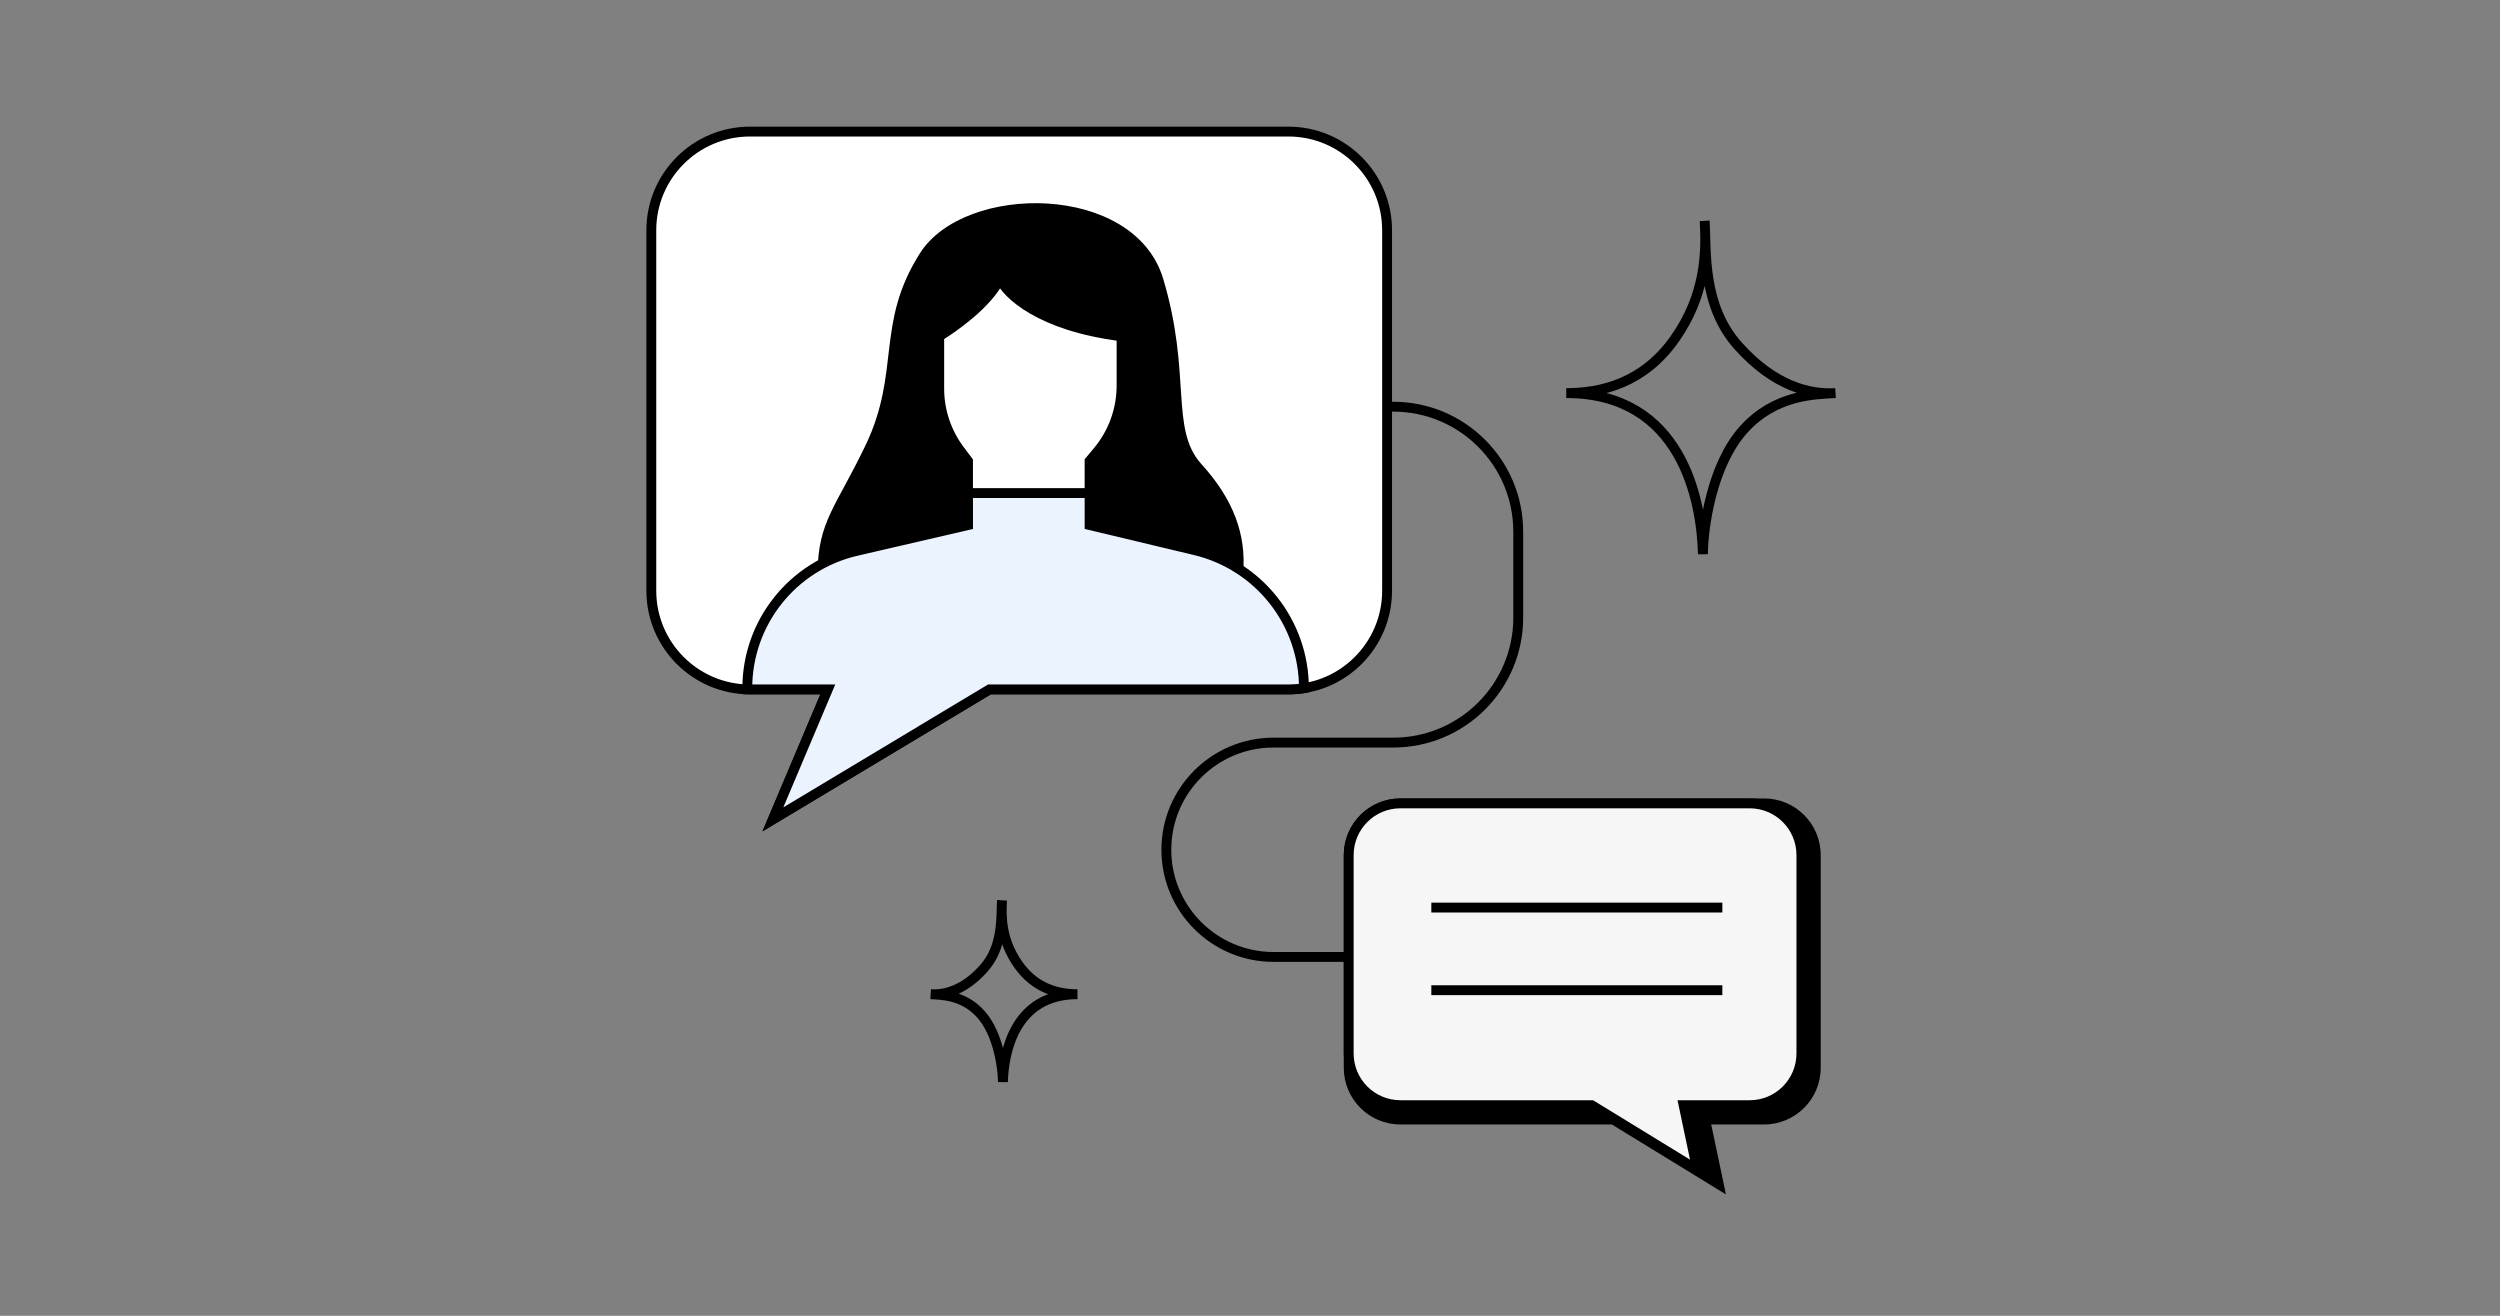 <svg width="380" height="200" viewBox="0 0 380 200" fill="none" xmlns="http://www.w3.org/2000/svg">
<rect x="0" y="0" width="380" height="200" fill="#808080" stroke="none"/>
<path fill-rule="evenodd" clip-rule="evenodd" d="M114 20C105.716 20 99 26.716 99 35V89.792C99 98.076 105.716 104.792 114 104.792H125.822L117.477 124.544L150.394 104.792H195.838C204.123 104.792 210.838 98.076 210.838 89.792V35C210.838 26.716 204.123 20 195.838 20H114Z" fill="white"/>
<path d="M125.822 104.792L126.513 105.084L126.953 104.042H125.822V104.792ZM117.477 124.544L116.786 124.252L115.891 126.371L117.862 125.187L117.477 124.544ZM150.394 104.792V104.042H150.187L150.008 104.149L150.394 104.792ZM99.75 35C99.75 27.13 106.13 20.75 114 20.75V19.25C105.302 19.25 98.25 26.302 98.25 35H99.75ZM99.75 89.792V35H98.25V89.792H99.75ZM114 104.042C106.13 104.042 99.75 97.662 99.75 89.792H98.25C98.25 98.49 105.302 105.542 114 105.542V104.042ZM125.822 104.042H114V105.542H125.822V104.042ZM118.167 124.836L126.513 105.084L125.131 104.5L116.786 124.252L118.167 124.836ZM150.008 104.149L117.091 123.901L117.862 125.187L150.78 105.435L150.008 104.149ZM195.838 104.042H150.394V105.542H195.838V104.042ZM210.088 89.792C210.088 97.662 203.708 104.042 195.838 104.042V105.542C204.537 105.542 211.588 98.49 211.588 89.792H210.088ZM210.088 35V89.792H211.588V35H210.088ZM195.838 20.75C203.708 20.75 210.088 27.13 210.088 35H211.588C211.588 26.302 204.537 19.25 195.838 19.25V20.75ZM114 20.75H195.838V19.25H114V20.75Z" fill="black"/>
<path d="M131.579 67.651C127.145 76.923 124.285 79.321 124.285 87.102H188.957C189.443 81.266 187.498 75.918 182.636 70.569C177.773 65.22 181.177 56.954 176.801 42.366C172.424 27.779 146.653 27.779 139.845 38.476C133.038 49.174 136.928 56.468 131.579 67.651Z" fill="black"/>
<path d="M152.001 42.367C150.056 46.257 144.869 49.823 142.762 51.12V59.062C142.762 62.429 143.854 65.705 145.874 68.398L147.138 70.084V76.891H165.616V70.084L166.872 68.576C169.202 65.78 170.478 62.255 170.478 58.615V51.12C158.03 49.564 152.973 44.636 152.001 42.367Z" fill="white" stroke="black" stroke-width="1.5"/>
<path fill-rule="evenodd" clip-rule="evenodd" d="M198.198 104.606C198.198 94.627 191.35 85.953 181.645 83.635L165.619 79.808V74.945H147.141V79.808L130.169 83.743C120.462 85.994 113.59 94.642 113.59 104.607V104.784C113.727 104.788 113.865 104.79 114.004 104.79H125.826L117.48 124.542L150.398 104.79H195.842C196.644 104.79 197.431 104.727 198.198 104.606Z" fill="#EBF3FF"/>
<path d="M198.198 104.606L198.315 105.347L198.948 105.247L198.948 104.606L198.198 104.606ZM181.645 83.635L181.819 82.905L181.645 83.635ZM165.619 79.808H164.869V80.4L165.445 80.537L165.619 79.808ZM165.619 74.945H166.369V74.195H165.619V74.945ZM147.141 74.945V74.195H146.391V74.945H147.141ZM147.141 79.808L147.311 80.538L147.891 80.404V79.808H147.141ZM130.169 83.743L129.999 83.013L130.169 83.743ZM113.59 104.784H112.84V105.514L113.57 105.534L113.59 104.784ZM125.826 104.79L126.517 105.082L126.957 104.04H125.826V104.79ZM117.48 124.542L116.79 124.25L115.895 126.369L117.866 125.185L117.48 124.542ZM150.398 104.79V104.04H150.191L150.012 104.147L150.398 104.79ZM198.948 104.606C198.948 94.28 191.862 85.304 181.819 82.905L181.47 84.364C190.839 86.602 197.448 94.975 197.448 104.606L198.948 104.606ZM181.819 82.905L165.793 79.078L165.445 80.537L181.47 84.364L181.819 82.905ZM166.369 79.808V74.945H164.869V79.808H166.369ZM165.619 74.195H147.141V75.695H165.619V74.195ZM146.391 74.945V79.808H147.891V74.945H146.391ZM146.972 79.077L129.999 83.013L130.338 84.474L147.311 80.538L146.972 79.077ZM129.999 83.013C119.953 85.343 112.84 94.293 112.84 104.607H114.34C114.34 94.991 120.971 86.646 130.338 84.474L129.999 83.013ZM112.84 104.607V104.784H114.34V104.607H112.84ZM113.57 105.534C113.714 105.538 113.859 105.54 114.004 105.54V104.04C113.872 104.04 113.741 104.038 113.61 104.035L113.57 105.534ZM114.004 105.54H125.826V104.04H114.004V105.54ZM125.135 104.498L116.79 124.25L118.171 124.834L126.517 105.082L125.135 104.498ZM117.866 125.185L150.784 105.433L150.012 104.147L117.095 123.899L117.866 125.185ZM150.398 105.54H195.842V104.04H150.398V105.54ZM195.842 105.54C196.683 105.54 197.509 105.474 198.315 105.347L198.081 103.865C197.352 103.98 196.605 104.04 195.842 104.04V105.54Z" fill="black"/>
<path fill-rule="evenodd" clip-rule="evenodd" d="M212.865 122.113C208.524 122.113 205.004 125.633 205.004 129.975V162.309C205.004 166.65 208.524 170.17 212.865 170.17H245.213L261.249 179.999L259.18 170.17H268.135C272.477 170.17 275.997 166.65 275.997 162.309V129.975C275.997 125.633 272.477 122.113 268.135 122.113H212.865Z" fill="black"/>
<path d="M245.213 170.17L245.605 169.531L245.424 169.42H245.213V170.17ZM261.249 179.999L260.858 180.638L262.342 181.548L261.983 179.844L261.249 179.999ZM259.18 170.17V169.42H258.256L258.446 170.325L259.18 170.17ZM205.754 129.975C205.754 126.047 208.938 122.863 212.865 122.863V121.363C208.109 121.363 204.254 125.219 204.254 129.975H205.754ZM205.754 162.309V129.975H204.254V162.309H205.754ZM212.865 169.42C208.938 169.42 205.754 166.236 205.754 162.309H204.254C204.254 167.065 208.109 170.92 212.865 170.92V169.42ZM245.213 169.42H212.865V170.92H245.213V169.42ZM261.641 179.36L245.605 169.531L244.821 170.81L260.858 180.638L261.641 179.36ZM258.446 170.325L260.516 180.153L261.983 179.844L259.914 170.016L258.446 170.325ZM268.135 169.42H259.18V170.92H268.135V169.42ZM275.247 162.309C275.247 166.236 272.063 169.42 268.135 169.42V170.92C272.891 170.92 276.747 167.065 276.747 162.309H275.247ZM275.247 129.975V162.309H276.747V129.975H275.247ZM268.135 122.863C272.063 122.863 275.247 126.047 275.247 129.975H276.747C276.747 125.219 272.891 121.363 268.135 121.363V122.863ZM212.865 122.863H268.135V121.363H212.865V122.863Z" fill="black"/>
<path fill-rule="evenodd" clip-rule="evenodd" d="M212.865 122.113C208.524 122.113 205.004 125.633 205.004 129.975V160.124C205.004 164.466 208.524 167.986 212.865 167.986H241.938L257.976 177.815L255.907 167.986H265.951C270.293 167.986 273.813 164.466 273.813 160.124V129.975C273.813 125.633 270.293 122.113 265.951 122.113H212.865Z" fill="#F6F6F6"/>
<path d="M241.938 167.986L242.33 167.346L242.15 167.236H241.938V167.986ZM257.976 177.815L257.584 178.455L259.069 179.365L258.71 177.661L257.976 177.815ZM255.907 167.986V167.236H254.982L255.173 168.14L255.907 167.986ZM205.754 129.975C205.754 126.047 208.938 122.863 212.865 122.863V121.363C208.109 121.363 204.254 125.219 204.254 129.975H205.754ZM205.754 160.124V129.975H204.254V160.124H205.754ZM212.865 167.236C208.938 167.236 205.754 164.052 205.754 160.124H204.254C204.254 164.88 208.109 168.736 212.865 168.736V167.236ZM241.938 167.236H212.865V168.736H241.938V167.236ZM258.368 177.176L242.33 167.346L241.546 168.625L257.584 178.455L258.368 177.176ZM255.173 168.14L257.242 177.97L258.71 177.661L256.641 167.831L255.173 168.14ZM265.951 167.236H255.907V168.736H265.951V167.236ZM273.063 160.124C273.063 164.052 269.879 167.236 265.951 167.236V168.736C270.707 168.736 274.563 164.88 274.563 160.124H273.063ZM273.063 129.975V160.124H274.563V129.975H273.063ZM265.951 122.863C269.879 122.863 273.063 126.047 273.063 129.975H274.563C274.563 125.219 270.707 121.363 265.951 121.363V122.863ZM212.865 122.863H265.951V121.363H212.865V122.863Z" fill="black"/>
<path d="M217.562 137.951H261.797" stroke="black" stroke-width="1.5"/>
<path d="M217.562 150.51H261.797" stroke="black" stroke-width="1.5"/>
<path d="M210.35 61.818H211.773C222.267 61.818 230.773 70.325 230.773 80.818V93.875C230.773 104.368 222.267 112.875 211.773 112.875H193.575C184.578 112.875 177.285 120.168 177.285 129.165V129.165C177.285 138.161 184.578 145.454 193.575 145.454H205.002" stroke="black" stroke-width="1.5"/>
<path d="M238.068 59.752C243.417 59.752 249.832 58.223 254.556 51.517C259.281 44.812 259.387 38.373 259.109 33.565C259.387 38.373 258.736 46.451 264.202 52.568C269.668 58.684 275.016 59.983 278.996 59.752C275.812 59.937 269.743 59.966 264.944 65.389C260.145 70.813 258.879 80.213 258.845 84.235C258.631 75.939 255.574 59.752 238.068 59.752Z" stroke="black" stroke-width="1.5"/>
<path d="M163.774 151.121C160.858 151.121 157.36 150.288 154.785 146.632C152.209 142.976 152.15 139.465 152.302 136.844C152.15 139.465 152.505 143.87 149.525 147.204C146.545 150.539 143.63 151.247 141.46 151.121C143.196 151.222 146.505 151.238 149.121 154.195C151.737 157.152 152.428 162.277 152.446 164.47C152.563 159.946 154.23 151.121 163.774 151.121Z" stroke="black" stroke-width="1.5"/>
</svg>
